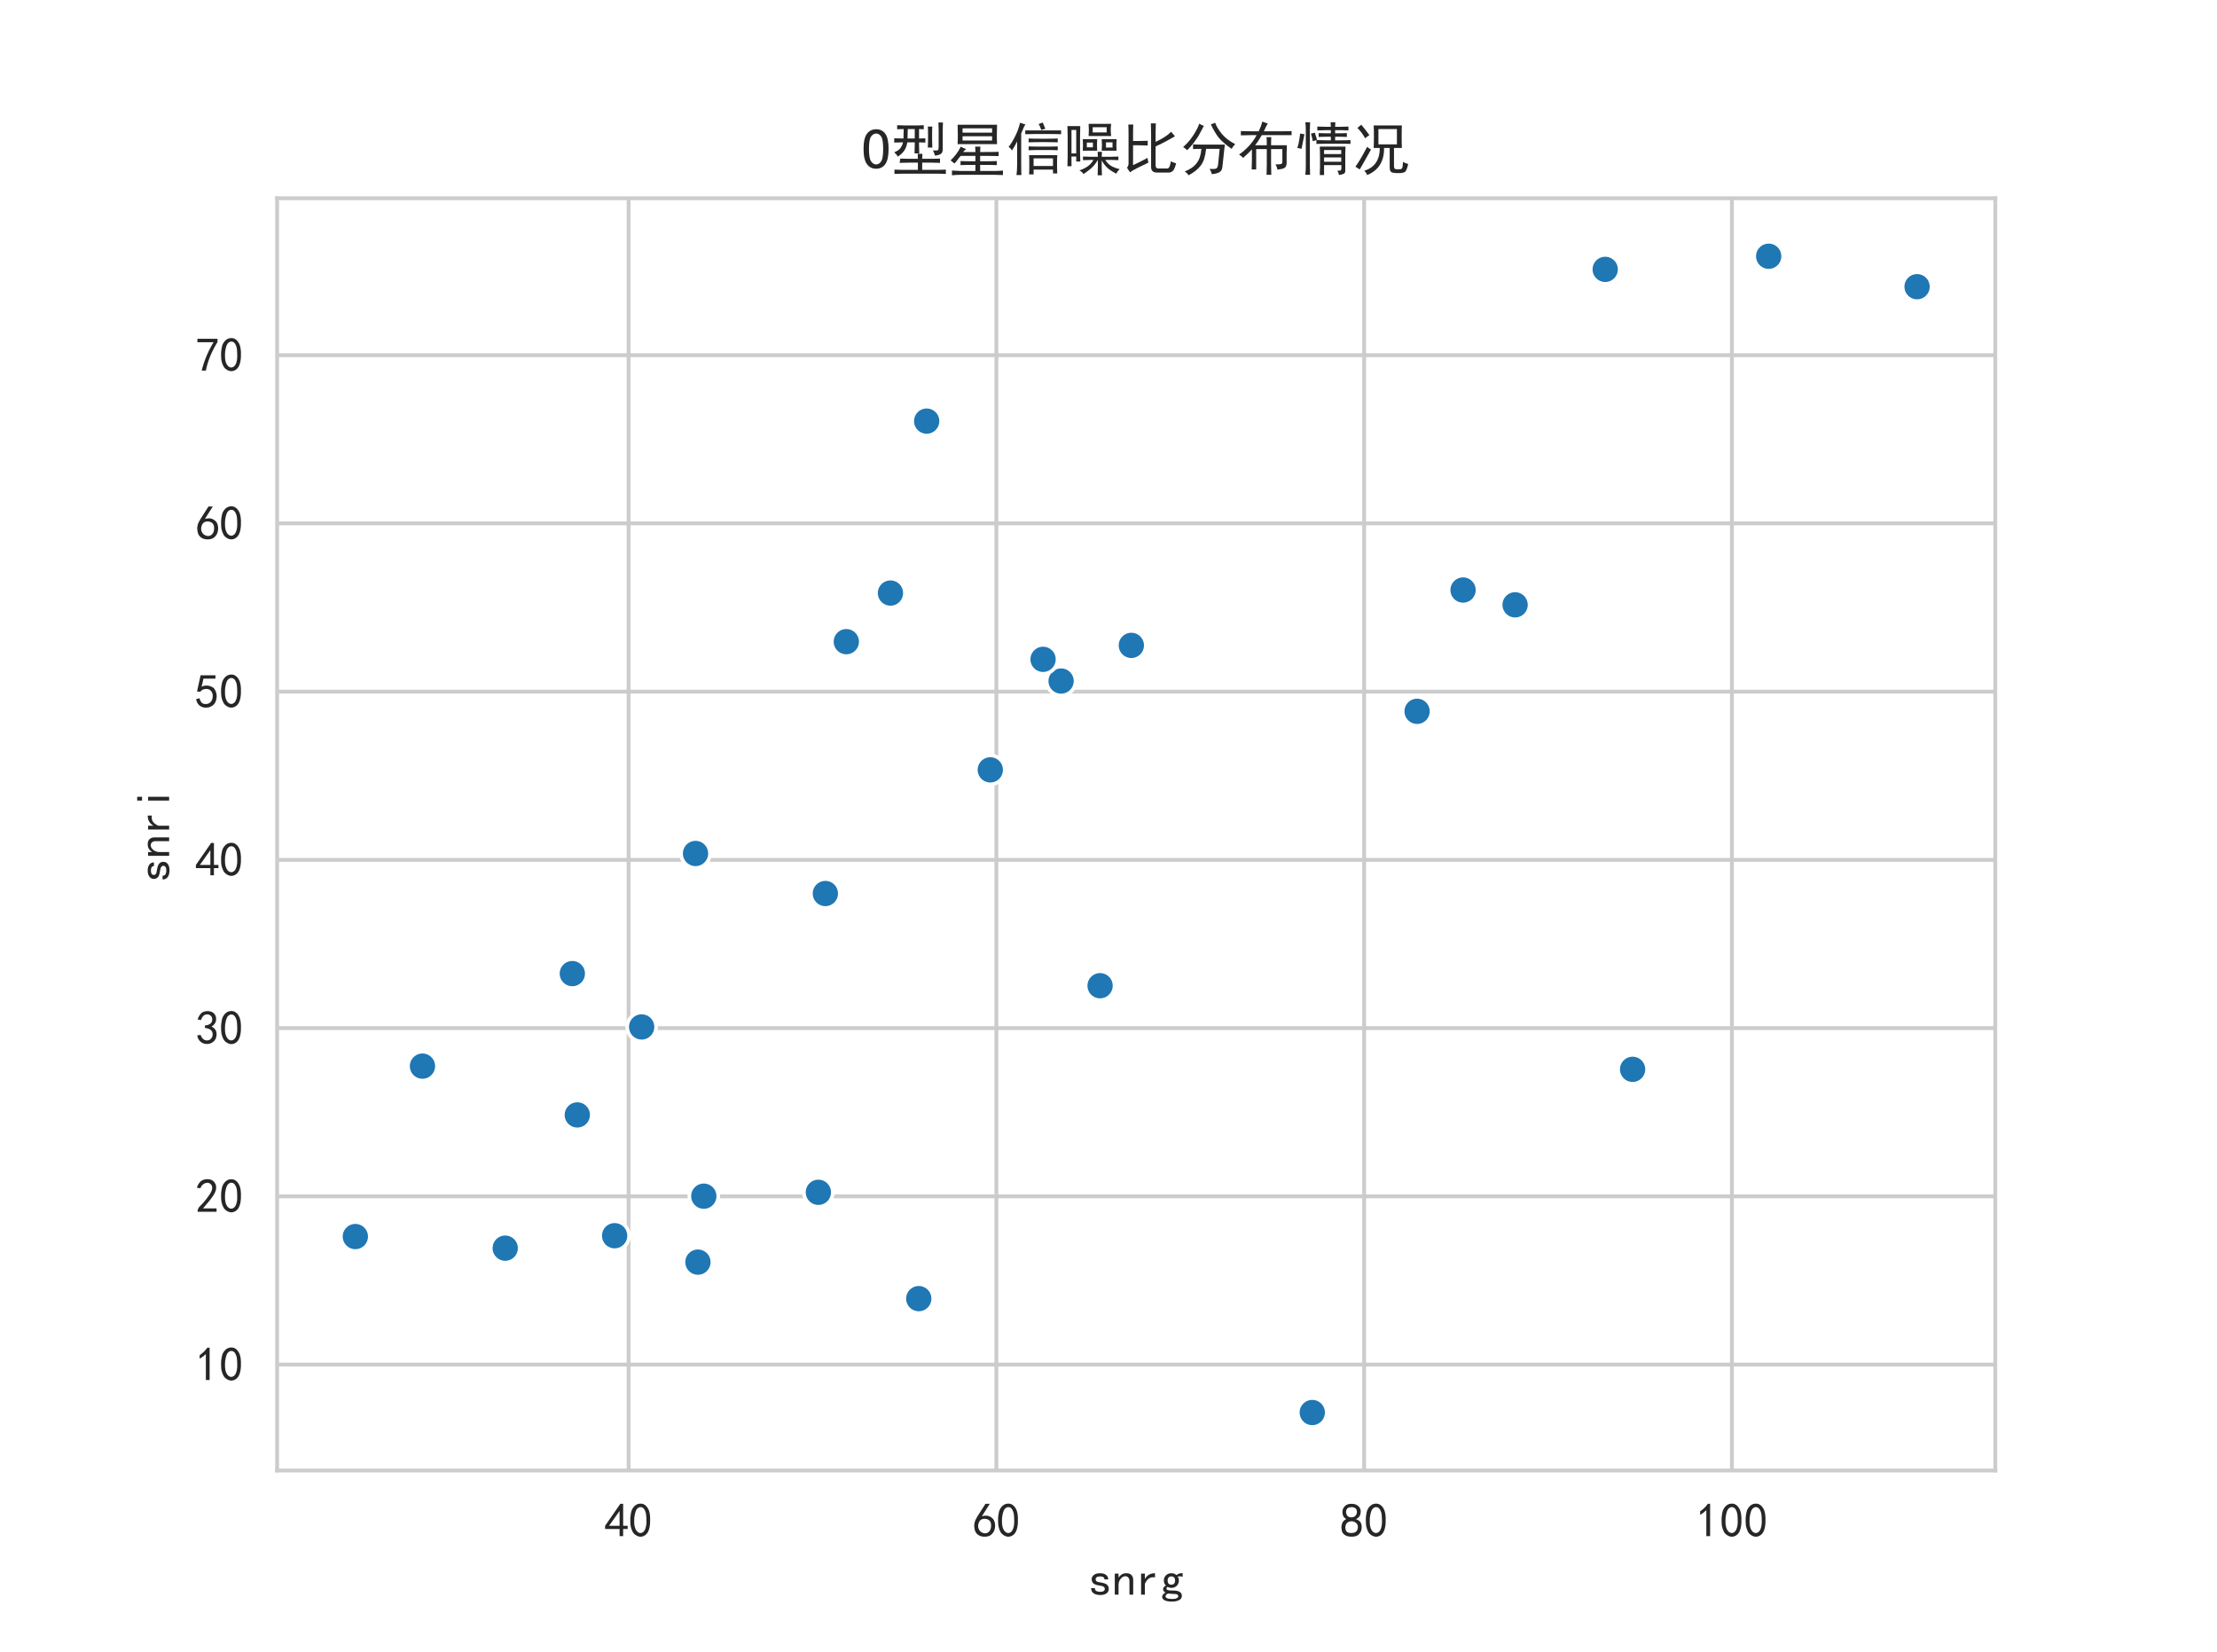 <?xml version="1.0" encoding="utf-8" standalone="no"?>
<!DOCTYPE svg PUBLIC "-//W3C//DTD SVG 1.1//EN"
  "http://www.w3.org/Graphics/SVG/1.1/DTD/svg11.dtd">
<!-- Created with matplotlib (https://matplotlib.org/) -->
<svg height="343.44pt" version="1.1" viewBox="0 0 460.8 343.44" width="460.8pt" xmlns="http://www.w3.org/2000/svg" xmlns:xlink="http://www.w3.org/1999/xlink">
 <defs>
  <style type="text/css">
*{stroke-linecap:butt;stroke-linejoin:round;}
  </style>
 </defs>
 <g id="figure_1">
  <g id="patch_1">
   <path d="M 0 343.44 
L 460.8 343.44 
L 460.8 0 
L 0 0 
z
" style="fill:#ffffff;"/>
  </g>
  <g id="axes_1">
   <g id="patch_2">
    <path d="M 57.6 305.662 
L 414.72 305.662 
L 414.72 41.213 
L 57.6 41.213 
z
" style="fill:#ffffff;"/>
   </g>
   <g id="matplotlib.axis_1">
    <g id="xtick_1">
     <g id="line2d_1">
      <path clip-path="url(#p6cfa178a3c)" d="M 130.653 305.662 
L 130.653 41.213 
" style="fill:none;stroke:#cccccc;stroke-linecap:round;stroke-width:0.8;"/>
     </g>
     <g id="text_1">
      <!-- 40 -->
      <defs>
       <path d="M 31.25 17.188 
L 1.172 17.188 
L 1.172 23.828 
L 32.812 69.531 
L 38.672 69.531 
L 38.672 23.828 
L 48.047 23.828 
L 48.047 17.188 
L 38.672 17.188 
L 38.672 2.344 
L 31.25 2.344 
z
M 31.25 23.828 
L 31.25 54.688 
L 9.375 23.828 
z
" id="SimHei-52"/>
       <path d="M 3.125 29.297 
Q 3.906 50 6.438 56.047 
Q 8.984 62.109 13.672 66.016 
Q 18.359 69.922 25.188 69.922 
Q 32.031 69.922 37.109 64.25 
Q 42.188 58.594 43.75 50 
Q 45.312 41.406 44.719 30.266 
Q 44.141 19.141 40.812 12.109 
Q 37.5 5.078 30.859 2.344 
Q 24.219 -0.391 17.578 2.922 
Q 10.938 6.25 8.203 11.719 
Q 5.469 17.188 4.297 23.234 
Q 3.125 29.297 3.906 50 
z
M 12.891 52.734 
Q 10.547 31.25 12.5 22.844 
Q 14.453 14.453 18.938 10.938 
Q 23.438 7.422 28.125 9.562 
Q 32.812 11.719 34.953 18.156 
Q 37.109 24.609 37.109 32.219 
Q 37.109 39.844 36.516 46.094 
Q 35.938 52.344 33 57.422 
Q 30.078 62.5 25.188 62.688 
Q 20.312 62.891 16.594 57.812 
Q 12.891 52.734 10.547 31.25 
z
" id="SimHei-48"/>
      </defs>
      <g style="fill:#262626;" transform="translate(125.653 319.537)scale(0.1 -0.1)">
       <use xlink:href="#SimHei-52"/>
       <use x="50" xlink:href="#SimHei-48"/>
      </g>
     </g>
    </g>
    <g id="xtick_2">
     <g id="line2d_2">
      <path clip-path="url(#p6cfa178a3c)" d="M 207.094 305.662 
L 207.094 41.213 
" style="fill:none;stroke:#cccccc;stroke-linecap:round;stroke-width:0.8;"/>
     </g>
     <g id="text_2">
      <!-- 60 -->
      <defs>
       <path d="M 3.516 19.531 
Q 4.297 30.859 6.047 34.766 
Q 7.812 38.672 11.328 44.531 
L 27.344 69.531 
L 36.328 69.531 
L 19.922 43.75 
Q 30.469 46.484 36.719 42.969 
Q 42.969 39.453 45.109 34.953 
Q 47.266 30.469 47.453 25.188 
Q 47.656 19.922 45.891 14.844 
Q 44.141 9.766 39.641 5.656 
Q 35.156 1.562 27.141 1.172 
Q 19.141 0.781 13.469 4.094 
Q 7.812 7.422 5.656 13.469 
Q 3.516 19.531 4.297 30.859 
z
M 12.5 16.016 
Q 19.531 8.594 25.391 8.203 
Q 31.25 7.812 35.156 12.109 
Q 39.062 16.406 39.062 24.609 
Q 39.062 32.812 34.172 35.938 
Q 29.297 39.062 23.234 38.281 
Q 17.188 37.5 14.453 32.422 
Q 11.719 27.344 12.109 21.672 
Q 12.5 16.016 19.531 8.594 
z
" id="SimHei-54"/>
      </defs>
      <g style="fill:#262626;" transform="translate(202.094 319.537)scale(0.1 -0.1)">
       <use xlink:href="#SimHei-54"/>
       <use x="50" xlink:href="#SimHei-48"/>
      </g>
     </g>
    </g>
    <g id="xtick_3">
     <g id="line2d_3">
      <path clip-path="url(#p6cfa178a3c)" d="M 283.534 305.662 
L 283.534 41.213 
" style="fill:none;stroke:#cccccc;stroke-linecap:round;stroke-width:0.8;"/>
     </g>
     <g id="text_3">
      <!-- 80 -->
      <defs>
       <path d="M 2.734 16.797 
Q 2.734 26.172 5.078 30.656 
Q 7.422 35.156 12.891 37.891 
Q 8.203 40.625 6.641 43.938 
Q 5.078 47.266 4.875 51.562 
Q 4.688 55.859 6.047 58.984 
Q 7.422 62.109 10.156 64.844 
Q 12.891 67.578 16.203 68.547 
Q 19.531 69.531 23.438 69.531 
Q 27.344 69.531 30.469 68.75 
Q 33.594 67.969 37.109 65.422 
Q 40.625 62.891 42.188 58.203 
Q 43.75 53.516 41.984 47.266 
Q 40.234 41.016 32.812 37.5 
Q 39.453 35.547 42.188 31.438 
Q 44.922 27.344 44.922 21.484 
Q 44.922 15.625 43.156 12.109 
Q 41.406 8.594 39.25 6.25 
Q 37.109 3.906 33.391 2.531 
Q 29.688 1.172 24.016 1.172 
Q 18.359 1.172 14.25 2.531 
Q 10.156 3.906 7.422 6.641 
Q 4.688 9.375 3.703 13.078 
Q 2.734 16.797 2.734 26.172 
z
M 10.938 26.562 
Q 10.547 17.188 12.297 13.672 
Q 14.062 10.156 18.75 9.172 
Q 23.438 8.203 28.516 9.375 
Q 33.594 10.547 35.547 14.844 
Q 37.5 19.141 36.906 23.438 
Q 36.328 27.734 32.031 30.656 
Q 27.734 33.594 22.656 33.203 
Q 17.578 32.812 14.25 29.688 
Q 10.938 26.562 10.547 17.188 
z
M 12.109 56.25 
Q 12.109 48.438 14.844 44.922 
Q 17.578 41.406 23.438 41.406 
Q 29.297 41.406 32.219 44.922 
Q 35.156 48.438 34.953 53.312 
Q 34.766 58.203 31.438 60.547 
Q 28.125 62.891 22.453 62.5 
Q 16.797 62.109 14.453 59.172 
Q 12.109 56.25 12.109 48.438 
z
" id="SimHei-56"/>
      </defs>
      <g style="fill:#262626;" transform="translate(278.534 319.537)scale(0.1 -0.1)">
       <use xlink:href="#SimHei-56"/>
       <use x="50" xlink:href="#SimHei-48"/>
      </g>
     </g>
    </g>
    <g id="xtick_4">
     <g id="line2d_4">
      <path clip-path="url(#p6cfa178a3c)" d="M 359.974 305.662 
L 359.974 41.213 
" style="fill:none;stroke:#cccccc;stroke-linecap:round;stroke-width:0.8;"/>
     </g>
     <g id="text_4">
      <!-- 100 -->
      <defs>
       <path d="M 21.875 56.25 
Q 16.797 51.172 8.984 46.484 
L 8.984 53.906 
Q 18.75 60.547 25 69.531 
L 29.688 69.531 
L 29.688 2.344 
L 21.875 2.344 
z
" id="SimHei-49"/>
      </defs>
      <g style="fill:#262626;" transform="translate(352.474 319.537)scale(0.1 -0.1)">
       <use xlink:href="#SimHei-49"/>
       <use x="50" xlink:href="#SimHei-48"/>
       <use x="100" xlink:href="#SimHei-48"/>
      </g>
     </g>
    </g>
    <g id="text_5">
     <!-- snrg -->
     <defs>
      <path d="M 42.969 14.062 
Q 42.969 7.812 38.078 4.484 
Q 33.203 1.172 25.781 1.172 
Q 16.406 1.172 11.328 4.875 
Q 6.25 8.594 6.25 15.625 
L 14.062 15.625 
Q 14.062 10.938 17.375 9.375 
Q 20.703 7.812 25.391 7.812 
Q 30.078 7.812 32.422 9.562 
Q 34.766 11.328 34.766 14.062 
Q 34.766 16.016 32.812 17.969 
Q 30.859 19.922 23.047 21.094 
Q 14.062 22.266 10.734 25.578 
Q 7.422 28.906 7.422 34.375 
Q 7.422 39.062 11.906 42.766 
Q 16.406 46.484 25 46.484 
Q 32.812 46.484 37.297 42.969 
Q 41.797 39.453 41.797 33.594 
L 33.984 33.594 
Q 33.984 37.109 31.438 38.469 
Q 28.906 39.844 25 39.844 
Q 19.922 39.844 17.766 38.078 
Q 15.625 36.328 15.625 33.984 
Q 15.625 31.25 17.578 29.688 
Q 19.531 28.125 25.781 27.344 
Q 35.938 25.781 39.453 22.453 
Q 42.969 19.141 42.969 14.062 
z
" id="SimHei-115"/>
      <path d="M 43.75 1.953 
L 35.938 1.953 
L 35.938 30.078 
Q 35.938 34.766 33.594 37.5 
Q 31.25 40.234 27.344 40.234 
Q 22.266 40.234 17.766 34.953 
Q 13.281 29.688 13.281 21.875 
L 13.281 1.953 
L 5.469 1.953 
L 5.469 45.703 
L 13.281 45.703 
L 13.281 37.5 
Q 16.406 41.797 20.109 44.141 
Q 23.828 46.484 29.688 46.484 
Q 36.719 46.484 40.234 42.578 
Q 43.75 38.672 43.75 32.812 
z
" id="SimHei-110"/>
      <path d="M 39.062 37.891 
Q 31.641 39.062 26.562 35.734 
Q 21.484 32.422 17.969 24.219 
L 17.969 1.953 
L 10.156 1.953 
L 10.156 45.703 
L 17.969 45.703 
L 17.969 34.375 
Q 21.484 40.625 26.75 43.547 
Q 32.031 46.484 39.062 46.484 
z
" id="SimHei-114"/>
      <path d="M 46.484 39.062 
Q 43.75 39.844 41.203 40.031 
Q 38.672 40.234 35.938 39.453 
Q 37.109 38.281 37.891 36.516 
Q 38.672 34.766 38.672 31.25 
Q 38.672 24.609 34.172 20.312 
Q 29.688 16.016 23.047 16.016 
Q 21.484 16.016 18.938 16.594 
Q 16.406 17.188 14.844 17.969 
Q 13.672 17.188 13.281 16.406 
Q 12.891 15.625 12.891 14.453 
Q 12.891 12.5 15.625 11.516 
Q 18.359 10.547 25.391 10.547 
Q 36.719 10.547 40.812 7.422 
Q 44.922 4.297 44.922 -0.391 
Q 44.922 -6.641 38.859 -9.562 
Q 32.812 -12.5 24.609 -12.5 
Q 14.062 -12.5 8.984 -9.766 
Q 3.906 -7.031 3.906 -2.344 
Q 3.906 0 5.859 2.344 
Q 7.812 4.688 10.938 6.25 
Q 8.594 7.422 7.219 9.172 
Q 5.859 10.938 5.859 13.672 
Q 5.859 16.016 7.609 17.766 
Q 9.375 19.531 11.719 20.703 
Q 9.766 22.656 8.594 25.391 
Q 7.422 28.125 7.422 31.25 
Q 7.422 37.891 11.906 42.188 
Q 16.406 46.484 23.047 46.484 
Q 26.562 46.484 29.094 45.5 
Q 31.641 44.531 33.594 42.578 
Q 36.719 44.922 39.844 45.891 
Q 42.969 46.875 46.484 46.484 
z
M 30.859 31.25 
Q 30.859 35.156 28.906 37.5 
Q 26.953 39.844 23.047 39.844 
Q 19.141 39.844 17.188 37.5 
Q 15.234 35.156 15.234 31.25 
Q 15.234 27.344 17.188 25 
Q 19.141 22.656 23.047 22.656 
Q 26.953 22.656 28.906 25 
Q 30.859 27.344 30.859 31.25 
z
M 37.5 -1.172 
Q 37.5 0.391 35.734 1.953 
Q 33.984 3.516 26.953 3.516 
Q 25.391 3.516 22.656 3.703 
Q 19.922 3.906 16.406 4.297 
Q 13.281 3.125 12.109 1.562 
Q 10.938 0 10.938 -1.562 
Q 10.938 -3.906 14.062 -5.469 
Q 17.188 -7.031 25 -7.031 
Q 31.641 -7.031 34.562 -5.266 
Q 37.5 -3.516 37.5 -1.172 
z
" id="SimHei-103"/>
     </defs>
     <g style="fill:#262626;" transform="translate(226.16 331.662)scale(0.1 -0.1)">
      <use xlink:href="#SimHei-115"/>
      <use x="50" xlink:href="#SimHei-110"/>
      <use x="100" xlink:href="#SimHei-114"/>
      <use x="150" xlink:href="#SimHei-103"/>
     </g>
    </g>
   </g>
   <g id="matplotlib.axis_2">
    <g id="ytick_1">
     <g id="line2d_5">
      <path clip-path="url(#p6cfa178a3c)" d="M 57.6 283.644 
L 414.72 283.644 
" style="fill:none;stroke:#cccccc;stroke-linecap:round;stroke-width:0.8;"/>
     </g>
     <g id="text_6">
      <!-- 10 -->
      <g style="fill:#262626;" transform="translate(40.6 287.081)scale(0.1 -0.1)">
       <use xlink:href="#SimHei-49"/>
       <use x="50" xlink:href="#SimHei-48"/>
      </g>
     </g>
    </g>
    <g id="ytick_2">
     <g id="line2d_6">
      <path clip-path="url(#p6cfa178a3c)" d="M 57.6 248.674 
L 414.72 248.674 
" style="fill:none;stroke:#cccccc;stroke-linecap:round;stroke-width:0.8;"/>
     </g>
     <g id="text_7">
      <!-- 20 -->
      <defs>
       <path d="M 4.688 3.906 
Q 5.078 9.766 10.156 14.453 
Q 15.234 19.141 23.047 29.094 
Q 30.859 39.062 33.203 44.531 
Q 35.547 50 34.953 53.906 
Q 34.375 57.812 31.25 60.344 
Q 28.125 62.891 24.016 62.5 
Q 19.922 62.109 16.203 59.375 
Q 12.5 56.641 10.547 51.172 
L 3.125 52.344 
Q 6.25 61.328 11.125 65.422 
Q 16.016 69.531 22.656 69.922 
Q 26.562 70.312 29.688 69.719 
Q 32.812 69.141 36.125 66.984 
Q 39.453 64.844 41.594 60.547 
Q 43.75 56.25 43.156 50.188 
Q 42.578 44.141 37.109 35.734 
Q 31.641 27.344 16.016 9.375 
L 44.141 9.375 
L 44.141 2.344 
L 4.688 2.344 
z
" id="SimHei-50"/>
      </defs>
      <g style="fill:#262626;" transform="translate(40.6 252.112)scale(0.1 -0.1)">
       <use xlink:href="#SimHei-50"/>
       <use x="50" xlink:href="#SimHei-48"/>
      </g>
     </g>
    </g>
    <g id="ytick_3">
     <g id="line2d_7">
      <path clip-path="url(#p6cfa178a3c)" d="M 57.6 213.705 
L 414.72 213.705 
" style="fill:none;stroke:#cccccc;stroke-linecap:round;stroke-width:0.8;"/>
     </g>
     <g id="text_8">
      <!-- 30 -->
      <defs>
       <path d="M 3.906 19.141 
L 10.938 20.312 
Q 12.5 15.234 16.016 11.906 
Q 19.531 8.594 24.797 8.781 
Q 30.078 8.984 33.203 13.078 
Q 36.328 17.188 35.938 22.453 
Q 35.547 27.734 31.828 30.656 
Q 28.125 33.594 19.922 34.766 
L 19.922 39.844 
Q 28.125 40.625 31.828 44.141 
Q 35.547 47.656 35.156 53.312 
Q 34.766 58.984 30.078 61.516 
Q 25.391 64.062 20.109 62.109 
Q 14.844 60.156 11.719 51.172 
L 4.688 52.344 
Q 7.031 59.375 11.125 64.062 
Q 15.234 68.75 22.266 69.531 
Q 29.297 70.312 34.562 67.766 
Q 39.844 65.234 41.984 59.953 
Q 44.141 54.688 42.578 48.438 
Q 41.016 42.188 33.594 37.5 
Q 39.062 35.156 41.984 30.469 
Q 44.922 25.781 43.938 18.156 
Q 42.969 10.547 37.109 5.859 
Q 31.25 1.172 23.828 1.359 
Q 16.406 1.562 10.938 6.047 
Q 5.469 10.547 3.906 19.141 
z
" id="SimHei-51"/>
      </defs>
      <g style="fill:#262626;" transform="translate(40.6 217.142)scale(0.1 -0.1)">
       <use xlink:href="#SimHei-51"/>
       <use x="50" xlink:href="#SimHei-48"/>
      </g>
     </g>
    </g>
    <g id="ytick_4">
     <g id="line2d_8">
      <path clip-path="url(#p6cfa178a3c)" d="M 57.6 178.735 
L 414.72 178.735 
" style="fill:none;stroke:#cccccc;stroke-linecap:round;stroke-width:0.8;"/>
     </g>
     <g id="text_9">
      <!-- 40 -->
      <g style="fill:#262626;" transform="translate(40.6 182.173)scale(0.1 -0.1)">
       <use xlink:href="#SimHei-52"/>
       <use x="50" xlink:href="#SimHei-48"/>
      </g>
     </g>
    </g>
    <g id="ytick_5">
     <g id="line2d_9">
      <path clip-path="url(#p6cfa178a3c)" d="M 57.6 143.766 
L 414.72 143.766 
" style="fill:none;stroke:#cccccc;stroke-linecap:round;stroke-width:0.8;"/>
     </g>
     <g id="text_10">
      <!-- 50 -->
      <defs>
       <path d="M 8.594 20.703 
Q 11.328 10.156 17.969 8.984 
Q 24.609 7.812 28.703 10.344 
Q 32.812 12.891 34.562 16.984 
Q 36.328 21.094 36.125 26.172 
Q 35.938 31.25 33.391 34.766 
Q 30.859 38.281 26.953 39.453 
Q 23.047 40.625 18.156 39.453 
Q 13.281 38.281 10.156 33.984 
L 3.516 34.766 
Q 4.297 37.109 10.938 68.359 
L 41.797 68.359 
L 41.797 61.328 
L 16.797 61.328 
Q 14.844 50.781 12.891 44.531 
Q 18.75 47.266 23.828 47.062 
Q 28.906 46.875 33.594 44.719 
Q 38.281 42.578 40.422 38.859 
Q 42.578 35.156 43.547 31.438 
Q 44.531 27.734 44.328 23.438 
Q 44.141 19.141 42.578 14.641 
Q 41.016 10.156 37.891 7.219 
Q 34.766 4.297 30.266 2.531 
Q 25.781 0.781 19.922 1.172 
Q 14.062 1.562 8.781 5.469 
Q 3.516 9.375 1.562 18.75 
z
" id="SimHei-53"/>
      </defs>
      <g style="fill:#262626;" transform="translate(40.6 147.203)scale(0.1 -0.1)">
       <use xlink:href="#SimHei-53"/>
       <use x="50" xlink:href="#SimHei-48"/>
      </g>
     </g>
    </g>
    <g id="ytick_6">
     <g id="line2d_10">
      <path clip-path="url(#p6cfa178a3c)" d="M 57.6 108.796 
L 414.72 108.796 
" style="fill:none;stroke:#cccccc;stroke-linecap:round;stroke-width:0.8;"/>
     </g>
     <g id="text_11">
      <!-- 60 -->
      <g style="fill:#262626;" transform="translate(40.6 112.234)scale(0.1 -0.1)">
       <use xlink:href="#SimHei-54"/>
       <use x="50" xlink:href="#SimHei-48"/>
      </g>
     </g>
    </g>
    <g id="ytick_7">
     <g id="line2d_11">
      <path clip-path="url(#p6cfa178a3c)" d="M 57.6 73.827 
L 414.72 73.827 
" style="fill:none;stroke:#cccccc;stroke-linecap:round;stroke-width:0.8;"/>
     </g>
     <g id="text_12">
      <!-- 70 -->
      <defs>
       <path d="M 13.281 2.344 
Q 20.312 32.031 37.891 61.328 
L 4.297 61.328 
L 4.297 68.359 
L 46.094 68.359 
L 46.094 61.719 
Q 27.734 32.031 21.875 2.344 
L 13.281 2.344 
z
" id="SimHei-55"/>
      </defs>
      <g style="fill:#262626;" transform="translate(40.6 77.264)scale(0.1 -0.1)">
       <use xlink:href="#SimHei-55"/>
       <use x="50" xlink:href="#SimHei-48"/>
      </g>
     </g>
    </g>
    <g id="text_13">
     <!-- snri -->
     <defs>
      <path d="M 28.125 58.203 
L 20.312 58.203 
L 20.312 68.359 
L 28.125 68.359 
z
M 28.125 1.953 
L 20.312 1.953 
L 20.312 45.703 
L 28.125 45.703 
z
" id="SimHei-105"/>
     </defs>
     <g style="fill:#262626;" transform="translate(35.35 183.437)rotate(-90)scale(0.1 -0.1)">
      <use xlink:href="#SimHei-115"/>
      <use x="50" xlink:href="#SimHei-110"/>
      <use x="100" xlink:href="#SimHei-114"/>
      <use x="150" xlink:href="#SimHei-105"/>
     </g>
    </g>
   </g>
   <g id="PathCollection_1">
    <defs>
     <path d="M 0 3 
C 0.796 3 1.559 2.684 2.121 2.121 
C 2.684 1.559 3 0.796 3 0 
C 3 -0.796 2.684 -1.559 2.121 -2.121 
C 1.559 -2.684 0.796 -3 0 -3 
C -0.796 -3 -1.559 -2.684 -2.121 -2.121 
C -2.684 -1.559 -3 -0.796 -3 0 
C -3 0.796 -2.684 1.559 -2.121 2.121 
C -1.559 2.684 -0.796 3 0 3 
z
" id="m1391ca9cd3" style="stroke:#ffffff;stroke-width:0.75;"/>
    </defs>
    <g clip-path="url(#p6cfa178a3c)">
     <use style="fill:#1f77b4;stroke:#ffffff;stroke-width:0.75;" x="119.99" xlink:href="#m1391ca9cd3" y="231.749"/>
     <use style="fill:#1f77b4;stroke:#ffffff;stroke-width:0.75;" x="294.541" xlink:href="#m1391ca9cd3" y="147.857"/>
     <use style="fill:#1f77b4;stroke:#ffffff;stroke-width:0.75;" x="171.549" xlink:href="#m1391ca9cd3" y="185.729"/>
     <use style="fill:#1f77b4;stroke:#ffffff;stroke-width:0.75;" x="190.965" xlink:href="#m1391ca9cd3" y="269.936"/>
     <use style="fill:#1f77b4;stroke:#ffffff;stroke-width:0.75;" x="398.462" xlink:href="#m1391ca9cd3" y="59.594"/>
     <use style="fill:#1f77b4;stroke:#ffffff;stroke-width:0.75;" x="170.096" xlink:href="#m1391ca9cd3" y="247.835"/>
     <use style="fill:#1f77b4;stroke:#ffffff;stroke-width:0.75;" x="145.062" xlink:href="#m1391ca9cd3" y="262.347"/>
     <use style="fill:#1f77b4;stroke:#ffffff;stroke-width:0.75;" x="73.858" xlink:href="#m1391ca9cd3" y="257.032"/>
     <use style="fill:#1f77b4;stroke:#ffffff;stroke-width:0.75;" x="144.565" xlink:href="#m1391ca9cd3" y="177.406"/>
     <use style="fill:#1f77b4;stroke:#ffffff;stroke-width:0.75;" x="314.913" xlink:href="#m1391ca9cd3" y="125.721"/>
     <use style="fill:#1f77b4;stroke:#ffffff;stroke-width:0.75;" x="87.809" xlink:href="#m1391ca9cd3" y="221.608"/>
     <use style="fill:#1f77b4;stroke:#ffffff;stroke-width:0.75;" x="339.335" xlink:href="#m1391ca9cd3" y="222.272"/>
     <use style="fill:#1f77b4;stroke:#ffffff;stroke-width:0.75;" x="127.749" xlink:href="#m1391ca9cd3" y="256.857"/>
     <use style="fill:#1f77b4;stroke:#ffffff;stroke-width:0.75;" x="220.547" xlink:href="#m1391ca9cd3" y="141.562"/>
     <use style="fill:#1f77b4;stroke:#ffffff;stroke-width:0.75;" x="175.906" xlink:href="#m1391ca9cd3" y="133.38"/>
     <use style="fill:#1f77b4;stroke:#ffffff;stroke-width:0.75;" x="367.618" xlink:href="#m1391ca9cd3" y="53.264"/>
     <use style="fill:#1f77b4;stroke:#ffffff;stroke-width:0.75;" x="133.367" xlink:href="#m1391ca9cd3" y="213.46"/>
     <use style="fill:#1f77b4;stroke:#ffffff;stroke-width:0.75;" x="216.801" xlink:href="#m1391ca9cd3" y="137.051"/>
     <use style="fill:#1f77b4;stroke:#ffffff;stroke-width:0.75;" x="304.096" xlink:href="#m1391ca9cd3" y="122.644"/>
     <use style="fill:#1f77b4;stroke:#ffffff;stroke-width:0.75;" x="105.008" xlink:href="#m1391ca9cd3" y="259.445"/>
     <use style="fill:#1f77b4;stroke:#ffffff;stroke-width:0.75;" x="146.285" xlink:href="#m1391ca9cd3" y="248.639"/>
     <use style="fill:#1f77b4;stroke:#ffffff;stroke-width:0.75;" x="205.832" xlink:href="#m1391ca9cd3" y="160.026"/>
     <use style="fill:#1f77b4;stroke:#ffffff;stroke-width:0.75;" x="272.756" xlink:href="#m1391ca9cd3" y="293.61"/>
     <use style="fill:#1f77b4;stroke:#ffffff;stroke-width:0.75;" x="185.079" xlink:href="#m1391ca9cd3" y="123.273"/>
     <use style="fill:#1f77b4;stroke:#ffffff;stroke-width:0.75;" x="228.65" xlink:href="#m1391ca9cd3" y="204.892"/>
     <use style="fill:#1f77b4;stroke:#ffffff;stroke-width:0.75;" x="192.608" xlink:href="#m1391ca9cd3" y="87.535"/>
     <use style="fill:#1f77b4;stroke:#ffffff;stroke-width:0.75;" x="333.64" xlink:href="#m1391ca9cd3" y="55.992"/>
     <use style="fill:#1f77b4;stroke:#ffffff;stroke-width:0.75;" x="118.958" xlink:href="#m1391ca9cd3" y="202.374"/>
     <use style="fill:#1f77b4;stroke:#ffffff;stroke-width:0.75;" x="235.147" xlink:href="#m1391ca9cd3" y="134.149"/>
    </g>
   </g>
   <g id="patch_3">
    <path d="M 57.6 305.662 
L 57.6 41.213 
" style="fill:none;stroke:#cccccc;stroke-linecap:square;stroke-linejoin:miter;stroke-width:0.8;"/>
   </g>
   <g id="patch_4">
    <path d="M 414.72 305.662 
L 414.72 41.213 
" style="fill:none;stroke:#cccccc;stroke-linecap:square;stroke-linejoin:miter;stroke-width:0.8;"/>
   </g>
   <g id="patch_5">
    <path d="M 57.6 305.662 
L 414.72 305.662 
" style="fill:none;stroke:#cccccc;stroke-linecap:square;stroke-linejoin:miter;stroke-width:0.8;"/>
   </g>
   <g id="patch_6">
    <path d="M 57.6 41.213 
L 414.72 41.213 
" style="fill:none;stroke:#cccccc;stroke-linecap:square;stroke-linejoin:miter;stroke-width:0.8;"/>
   </g>
   <g id="text_14">
    <!-- O型星信噪比分布情况 -->
    <defs>
     <path d="M 46.094 35.547 
Q 46.094 17.188 40.422 9.172 
Q 34.766 1.172 24.609 1.172 
Q 14.453 1.172 8.594 9.172 
Q 2.734 17.188 2.734 35.547 
Q 2.734 53.906 8.594 61.719 
Q 14.453 69.531 24.609 69.531 
Q 34.766 69.531 40.422 61.719 
Q 46.094 53.906 46.094 35.547 
z
M 36.719 35.547 
Q 36.719 51.953 33.203 57.031 
Q 29.688 62.109 24.609 62.109 
Q 19.531 62.109 15.812 57.031 
Q 12.109 51.953 12.109 35.547 
Q 12.109 19.141 15.812 13.859 
Q 19.531 8.594 24.609 8.594 
Q 29.688 8.594 33.203 13.859 
Q 36.719 19.141 36.719 35.547 
z
" id="SimHei-79"/>
     <path d="M 41.016 27.734 
Q 41.406 36.328 41.406 42.188 
L 41.406 46.875 
L 28.516 46.875 
Q 26.953 37.109 22.266 31.25 
Q 17.578 25.391 12.109 22.266 
Q 10.156 25.781 5.859 29.688 
Q 13.281 32.422 16.594 36.906 
Q 19.922 41.406 21.094 46.875 
Q 14.062 46.875 5.859 46.484 
L 5.859 53.906 
Q 14.453 53.516 21.875 53.516 
Q 22.266 61.719 22.266 69.922 
Q 16.797 69.922 10.938 69.531 
L 10.938 76.562 
Q 16.406 76.172 23.828 76.172 
L 46.875 76.172 
Q 51.172 76.172 57.031 76.562 
L 57.031 69.531 
Q 51.953 69.922 48.828 69.922 
L 48.828 53.516 
Q 53.906 53.516 59.766 53.906 
L 59.766 46.484 
Q 53.906 46.875 48.828 46.875 
L 48.828 41.797 
Q 48.828 34.766 49.219 27.734 
z
M 46.875 18.359 
Q 46.875 21.484 46.484 26.953 
L 54.688 26.953 
Q 54.297 21.484 54.297 18.359 
L 71.094 18.359 
Q 78.906 18.359 85.156 18.75 
L 85.156 11.328 
Q 77.734 11.719 71.094 11.719 
L 54.297 11.719 
L 54.297 -0.781 
L 82.422 -0.781 
Q 89.062 -0.781 95.312 -0.391 
L 95.312 -7.812 
Q 89.453 -7.422 82.812 -7.422 
L 19.531 -7.422 
Q 12.109 -7.422 6.25 -7.812 
L 6.25 -0.391 
Q 12.109 -0.781 19.531 -0.781 
L 46.875 -0.781 
L 46.875 11.719 
L 31.641 11.719 
Q 23.438 11.719 15.234 11.328 
L 16.406 18.75 
Q 23.438 18.359 31.641 18.359 
z
M 90.234 81.25 
Q 89.844 74.609 89.844 67.578 
L 89.844 37.5 
Q 90.234 30.469 87.688 27.734 
Q 85.156 25 76.562 23.828 
Q 75.391 27.734 73.047 32.812 
Q 80.859 32.422 81.828 33.594 
Q 82.812 34.766 82.812 39.453 
L 82.812 67.578 
Q 82.812 74.609 82.422 81.25 
L 90.234 81.25 
z
M 71.875 74.219 
Q 71.484 69.531 71.484 62.109 
L 71.484 50 
Q 71.484 44.141 71.875 37.891 
L 64.062 37.891 
Q 64.453 44.141 64.453 50 
L 64.453 62.109 
Q 64.453 69.531 64.062 74.219 
L 71.875 74.219 
z
M 41.406 53.516 
L 41.406 69.922 
L 29.297 69.922 
Q 28.906 58.594 28.906 53.516 
z
" id="SimHei-22411"/>
     <path d="M 15.625 43.75 
Q 16.016 50.391 16.016 60.156 
Q 16.016 69.922 15.625 77.344 
L 83.984 77.344 
Q 83.594 69.922 83.594 60.156 
Q 83.594 50.391 83.984 43.75 
L 15.625 43.75 
z
M 55.078 39.453 
Q 54.688 34.766 54.688 30.078 
Q 78.906 30.078 86.719 30.469 
L 86.719 23.047 
Q 78.906 23.438 54.688 23.438 
L 54.688 14.062 
Q 76.953 14.062 83.594 14.453 
L 83.594 7.422 
Q 76.953 7.812 54.688 7.812 
L 54.688 -2.734 
L 79.297 -2.734 
Q 85.938 -2.734 94.141 -1.953 
L 94.141 -9.766 
Q 85.938 -9.375 79.297 -9.375 
L 21.094 -9.375 
Q 13.281 -9.375 5.859 -10.156 
L 5.859 -1.953 
Q 13.281 -2.344 21.094 -2.734 
L 46.484 -2.734 
L 46.484 7.812 
Q 26.562 7.812 20.703 7.422 
L 20.703 14.453 
Q 26.562 14.062 46.484 14.062 
L 46.484 23.438 
L 21.094 23.438 
Q 18.75 21.094 16.594 17.969 
Q 14.453 14.844 10.156 10.156 
Q 7.812 12.109 3.516 15.625 
Q 8.594 20.312 13.281 26.562 
Q 17.969 32.812 21.094 39.453 
Q 25 37.109 30.469 35.156 
Q 26.953 32.422 25 30.078 
L 46.484 30.078 
Q 46.484 34.766 46.094 39.453 
L 55.078 39.453 
z
M 75.391 63.672 
L 75.391 71.094 
L 24.219 71.094 
L 24.219 63.672 
z
M 75.391 50 
L 75.391 57.422 
L 24.219 57.422 
L 24.219 50 
z
" id="SimHei-26143"/>
     <path d="M 88.281 24.609 
Q 87.891 19.922 87.891 8.984 
Q 87.891 -1.562 88.281 -7.031 
L 80.859 -7.031 
L 80.859 -0.391 
L 47.266 -0.391 
L 47.266 -8.594 
L 39.453 -8.594 
Q 39.844 -2.734 39.844 7.812 
Q 39.844 18.75 39.453 24.609 
L 88.281 24.609 
z
M 33.203 77.734 
Q 30.859 75.391 25.781 62.109 
L 25.781 8.594 
Q 25.781 -3.125 26.172 -9.766 
L 17.578 -9.766 
Q 18.75 -2.734 18.75 8.984 
L 18.75 48.438 
Q 14.062 39.062 9.766 32.812 
Q 7.422 36.719 3.906 39.062 
Q 8.203 43.75 14.453 55.656 
Q 20.703 67.578 23.828 80.859 
Q 28.125 79.297 33.203 77.734 
z
M 80.859 5.859 
L 80.859 19.141 
L 47.266 19.141 
L 47.266 5.859 
z
M 94.922 60.938 
Q 87.109 61.328 64.062 61.328 
Q 41.016 61.328 32.812 60.938 
L 32.812 67.578 
L 94.922 67.578 
z
M 89.062 46.875 
Q 82.422 47.266 64.844 47.266 
Q 47.266 47.266 38.672 46.875 
L 38.672 53.516 
Q 46.094 53.125 64.062 53.125 
Q 82.422 53.125 89.062 53.516 
z
M 89.062 33.203 
Q 83.594 33.594 65.234 33.594 
Q 47.266 33.594 38.672 33.203 
L 38.672 39.844 
Q 46.875 39.453 65.234 39.453 
Q 83.984 39.453 89.062 39.844 
z
M 62.891 81.25 
Q 64.062 78.906 65.234 76.172 
Q 66.406 73.438 67.578 70.312 
Q 64.062 69.141 60.547 68.359 
Q 57.812 76.562 55.859 78.516 
Q 59.766 80.078 62.891 81.25 
z
" id="SimHei-20449"/>
     <path d="M 28.125 75 
Q 27.734 66.406 27.734 57.422 
L 27.734 30.469 
Q 27.734 23.047 28.125 13.672 
L 21.094 13.672 
L 21.094 22.266 
L 12.891 22.266 
L 12.891 5.469 
L 5.859 5.469 
Q 6.25 14.062 6.25 22.656 
L 6.25 57.422 
Q 6.25 66.406 5.859 75 
L 28.125 75 
z
M 90.625 -7.422 
Q 79.688 -1.953 74.219 3.516 
Q 68.75 8.984 65.234 15.625 
L 65.234 3.516 
Q 65.234 -3.906 65.625 -10.156 
L 58.203 -10.156 
Q 58.594 -3.906 58.594 3.516 
L 58.594 16.406 
Q 52.734 6.641 46.094 1.172 
Q 39.453 -4.297 33.594 -8.203 
Q 32.422 -5.078 26.562 -1.562 
Q 32.812 0 40.031 4.688 
Q 47.266 9.375 50.781 16.406 
L 46.094 16.406 
Q 39.062 16.406 32.812 16.016 
L 32.812 22.266 
Q 39.062 21.875 46.094 21.875 
L 58.594 21.875 
Q 58.594 26.172 58.203 30.469 
L 65.625 30.469 
Q 65.234 24.609 65.234 21.875 
L 81.641 21.875 
Q 87.109 21.875 94.141 22.266 
L 94.141 16.016 
Q 87.109 16.406 82.031 16.406 
L 71.484 16.406 
Q 74.609 10.938 80.078 7.031 
Q 85.547 3.125 96.484 0.391 
Q 92.188 -3.125 90.625 -7.422 
z
M 81.641 78.906 
Q 80.859 73.828 80.859 68.359 
Q 80.859 63.281 81.641 57.812 
L 42.578 57.812 
Q 42.969 63.281 42.969 68.359 
Q 42.969 73.828 42.578 78.906 
L 81.641 78.906 
z
M 91.016 52.344 
Q 90.625 47.266 90.625 41.797 
Q 90.625 36.719 91.016 32.422 
L 65.234 32.422 
Q 65.625 37.109 65.625 42.188 
Q 65.625 47.656 65.234 52.344 
L 91.016 52.344 
z
M 57.422 52.344 
Q 57.031 47.656 57.031 42.188 
Q 57.031 37.109 57.422 32.422 
L 32.422 32.422 
Q 32.812 37.109 32.812 42.188 
Q 32.812 47.656 32.422 52.344 
L 57.422 52.344 
z
M 21.094 27.734 
L 21.094 68.359 
L 12.891 68.359 
L 12.891 27.734 
z
M 73.828 64.062 
L 73.828 73.047 
L 49.609 73.047 
L 49.609 64.062 
z
M 83.984 37.891 
L 83.984 46.875 
L 72.656 46.875 
L 72.656 37.891 
z
M 50 38.281 
L 50 46.484 
L 39.453 46.484 
L 39.453 38.281 
z
" id="SimHei-22122"/>
     <path d="M 58.984 79.688 
Q 58.594 71.484 58.594 64.062 
L 58.594 47.656 
Q 76.953 56.25 85.547 65.234 
Q 88.672 60.938 92.188 57.422 
Q 87.5 54.688 78.703 49.797 
Q 69.922 44.922 58.594 39.844 
L 58.594 7.031 
Q 58.594 1.562 63.281 1.562 
L 78.125 1.562 
Q 80.859 1.562 82.219 3.906 
Q 83.594 6.25 85.156 14.062 
Q 88.281 12.109 94.141 10.547 
Q 91.406 0 88.281 -2.734 
Q 85.156 -5.469 81.641 -5.469 
L 60.938 -5.469 
Q 50.781 -5.469 50.781 4.297 
L 50.781 62.5 
Q 50.781 71.094 50.391 79.688 
L 58.984 79.688 
z
M 19.922 77.734 
Q 19.531 71.484 19.531 62.5 
L 19.531 49.219 
L 28.906 49.219 
Q 36.328 49.219 44.922 49.609 
L 44.922 41.406 
Q 36.328 41.797 28.906 41.797 
L 19.531 41.797 
L 19.531 7.422 
Q 25.781 10.156 30.656 12.688 
Q 35.547 15.234 44.531 19.922 
Q 45.312 14.844 46.094 11.719 
Q 37.109 7.422 27.531 2.734 
Q 17.969 -1.953 14.453 -5.078 
Q 11.719 -1.562 8.984 3.125 
Q 10.938 4.688 11.719 9.375 
L 11.719 61.719 
Q 11.719 71.094 11.328 77.734 
L 19.922 77.734 
z
" id="SimHei-27604"/>
     <path d="M 15.625 -10.156 
Q 12.891 -5.859 8.984 -3.516 
Q 15.234 -1.172 20.312 2.141 
Q 25.391 5.469 29.297 10.344 
Q 33.203 15.234 35.156 21.094 
Q 37.109 26.953 37.891 35.547 
Q 28.906 35.547 23.438 35.156 
L 23.438 43.359 
Q 29.688 42.969 39.453 42.969 
L 78.516 42.969 
Q 77.734 37.109 77.344 32.812 
L 74.219 3.906 
Q 73.438 -3.125 67.969 -5.469 
Q 62.5 -7.812 55.859 -8.203 
Q 55.469 -4.297 51.953 0.781 
Q 60.156 0.391 63.078 1.359 
Q 66.016 2.344 66.797 8.203 
L 69.531 35.547 
L 46.094 35.547 
Q 44.922 25.391 42.766 18.547 
Q 40.625 11.719 36.719 6.641 
Q 32.812 1.562 27.344 -2.734 
Q 21.875 -7.031 15.625 -10.156 
z
M 61.719 80.859 
Q 64.453 72.656 72.844 62.109 
Q 81.25 51.562 96.484 43.75 
Q 93.359 41.016 90.234 35.547 
Q 83.203 40.625 77.922 45.109 
Q 72.656 49.609 69.141 53.516 
Q 65.625 57.422 61.328 64.641 
Q 57.031 71.875 54.297 78.125 
Q 58.594 79.297 61.719 80.859 
z
M 42.188 75.391 
Q 38.672 69.141 36.328 64.453 
Q 33.984 59.766 31.641 56.047 
Q 29.297 52.344 24.609 46.094 
Q 19.922 39.844 13.281 33.203 
Q 9.766 36.719 6.25 38.672 
Q 14.062 45.703 18.547 51.562 
Q 23.047 57.422 27.141 64.25 
Q 31.25 71.094 34.375 79.297 
Q 37.5 76.953 42.188 75.391 
z
" id="SimHei-20998"/>
     <path d="M 37.109 66.016 
Q 41.406 74.609 43.359 82.812 
Q 48.828 80.859 53.125 79.297 
Q 51.172 77.734 46.094 66.016 
L 75 66.016 
Q 86.719 66.016 94.141 66.406 
L 94.141 59.375 
L 42.578 59.375 
Q 36.328 48.438 30.859 41.797 
L 51.172 41.797 
Q 51.172 50.391 50.781 55.859 
L 58.984 55.859 
Q 58.594 50.391 58.594 41.797 
L 85.938 41.797 
Q 85.547 34.766 85.547 27.734 
L 85.547 11.719 
Q 85.547 4.297 81.438 2.344 
Q 77.344 0.391 69.531 -0.391 
Q 68.75 5.078 66.016 8.594 
Q 75 8.594 76.75 9.766 
Q 78.516 10.938 78.125 16.016 
L 78.125 35.156 
L 58.594 35.156 
L 58.594 8.594 
Q 58.594 0.391 58.984 -9.375 
L 50.781 -9.375 
Q 51.172 0.391 51.172 8.594 
L 51.172 35.156 
L 32.812 35.156 
L 32.812 0 
L 25 0 
Q 25.391 8.203 25.391 16.016 
L 25.391 34.766 
Q 20.312 28.906 10.156 19.922 
Q 7.422 23.047 3.125 25.781 
Q 11.719 31.641 19.719 40.031 
Q 27.734 48.438 33.594 59.375 
L 24.219 59.375 
Q 14.453 59.375 6.25 58.984 
L 6.25 66.406 
Q 14.453 66.016 24.219 66.016 
z
" id="SimHei-24067"/>
     <path d="M 43.359 23.047 
Q 43.359 32.031 42.969 39.453 
L 87.5 39.453 
Q 87.109 32.812 87.109 26.953 
L 87.109 -2.344 
Q 87.109 -6.641 83.984 -7.812 
Q 80.859 -8.984 76.172 -9.766 
Q 75.781 -6.25 73.438 -2.344 
Q 78.906 -2.344 79.688 -1.172 
Q 80.469 0 80.469 7.422 
L 50.391 7.422 
L 50.391 -9.766 
L 42.969 -9.766 
Q 43.359 -0.781 43.359 5.859 
z
M 37.109 50.781 
Q 46.484 50.391 54.297 50.391 
L 62.109 50.391 
L 62.109 56.641 
L 54.688 56.641 
Q 48.047 56.641 41.016 56.25 
L 41.016 62.891 
Q 48.047 62.5 54.688 62.5 
L 62.109 62.5 
L 62.109 67.969 
L 53.906 67.969 
Q 47.656 67.969 38.672 67.578 
L 38.672 74.219 
Q 48.047 73.828 53.906 73.828 
L 62.109 73.828 
Q 62.109 77.734 61.719 81.641 
L 69.922 81.641 
Q 69.531 77.734 69.531 73.828 
L 80.078 73.828 
Q 86.719 73.828 92.578 74.219 
L 92.578 67.578 
Q 86.719 67.969 80.078 67.969 
L 69.531 67.969 
L 69.531 62.5 
L 76.953 62.5 
Q 83.203 62.5 89.844 62.891 
L 89.844 56.25 
Q 82.812 56.641 76.953 56.641 
L 69.531 56.641 
L 69.531 50.391 
L 80.859 50.391 
Q 90.234 50.391 96.094 50.781 
L 96.094 44.141 
Q 90.234 44.531 80.469 44.531 
L 54.688 44.531 
Q 44.531 44.531 37.109 44.141 
z
M 26.172 81.641 
Q 25.781 75 25.781 68.75 
L 25.781 6.641 
Q 25.781 -1.562 26.172 -9.375 
L 17.969 -9.375 
Q 18.75 -1.562 18.75 6.641 
L 18.75 67.578 
Q 18.75 75.391 17.969 81.641 
L 26.172 81.641 
z
M 80.078 13.281 
L 80.078 20.703 
L 50.391 20.703 
L 50.391 13.281 
z
M 80.078 26.562 
L 80.078 33.594 
L 50.391 33.594 
L 50.391 26.562 
z
M 16.406 60.938 
Q 15.625 57.422 11.328 35.547 
Q 7.812 36.719 3.906 37.109 
Q 6.641 42.969 8.984 62.109 
Q 12.5 61.328 16.406 60.938 
z
M 30.859 48.828 
Q 30.078 53.516 27.734 62.109 
Q 30.469 62.5 34.375 63.672 
Q 36.719 55.469 38.281 51.172 
Q 33.984 50 30.859 48.828 
z
" id="SimHei-24773"/>
     <path d="M 85.156 76.172 
Q 84.766 70.312 84.766 57.422 
Q 84.766 44.531 85.156 37.109 
L 71.484 37.109 
L 71.484 6.25 
Q 71.484 0.781 74.406 0.391 
Q 77.344 0 81.25 0.188 
Q 85.156 0.391 85.938 2.922 
Q 86.719 5.469 87.109 12.891 
Q 91.406 10.547 96.094 9.375 
Q 93.359 -2.734 90.234 -4.484 
Q 87.109 -6.25 80.859 -6.438 
Q 74.609 -6.641 69.328 -5.656 
Q 64.062 -4.688 64.062 3.125 
L 64.062 37.109 
L 54.297 37.109 
Q 54.688 2.344 25 -9.766 
Q 23.828 -5.859 19.922 -2.344 
Q 46.875 5.859 46.875 37.109 
L 36.328 37.109 
Q 36.719 44.531 36.719 57.422 
Q 36.719 70.703 36.328 76.172 
L 85.156 76.172 
z
M 76.562 43.359 
L 76.562 69.922 
L 44.531 69.922 
L 44.531 43.359 
z
M 31.641 34.375 
Q 27.344 26.953 21.094 15.625 
Q 14.844 4.297 12.109 0 
Q 8.203 2.734 4.688 4.688 
Q 12.5 15.234 25 39.062 
Q 28.906 35.938 31.641 34.375 
z
M 14.844 77.344 
Q 17.188 74.609 21.094 69.719 
Q 25 64.844 28.906 59.375 
Q 24.609 56.641 21.484 53.906 
Q 16.797 62.891 8.203 71.875 
Q 12.109 75.391 14.844 77.344 
z
" id="SimHei-20917"/>
    </defs>
    <g style="fill:#262626;" transform="translate(179.16 35.213)scale(0.12 -0.12)">
     <use xlink:href="#SimHei-79"/>
     <use x="50" xlink:href="#SimHei-22411"/>
     <use x="150" xlink:href="#SimHei-26143"/>
     <use x="250" xlink:href="#SimHei-20449"/>
     <use x="350" xlink:href="#SimHei-22122"/>
     <use x="450" xlink:href="#SimHei-27604"/>
     <use x="550" xlink:href="#SimHei-20998"/>
     <use x="650" xlink:href="#SimHei-24067"/>
     <use x="750" xlink:href="#SimHei-24773"/>
     <use x="850" xlink:href="#SimHei-20917"/>
    </g>
   </g>
  </g>
 </g>
 <defs>
  <clipPath id="p6cfa178a3c">
   <rect height="264.449" width="357.12" x="57.6" y="41.213"/>
  </clipPath>
 </defs>
</svg>
